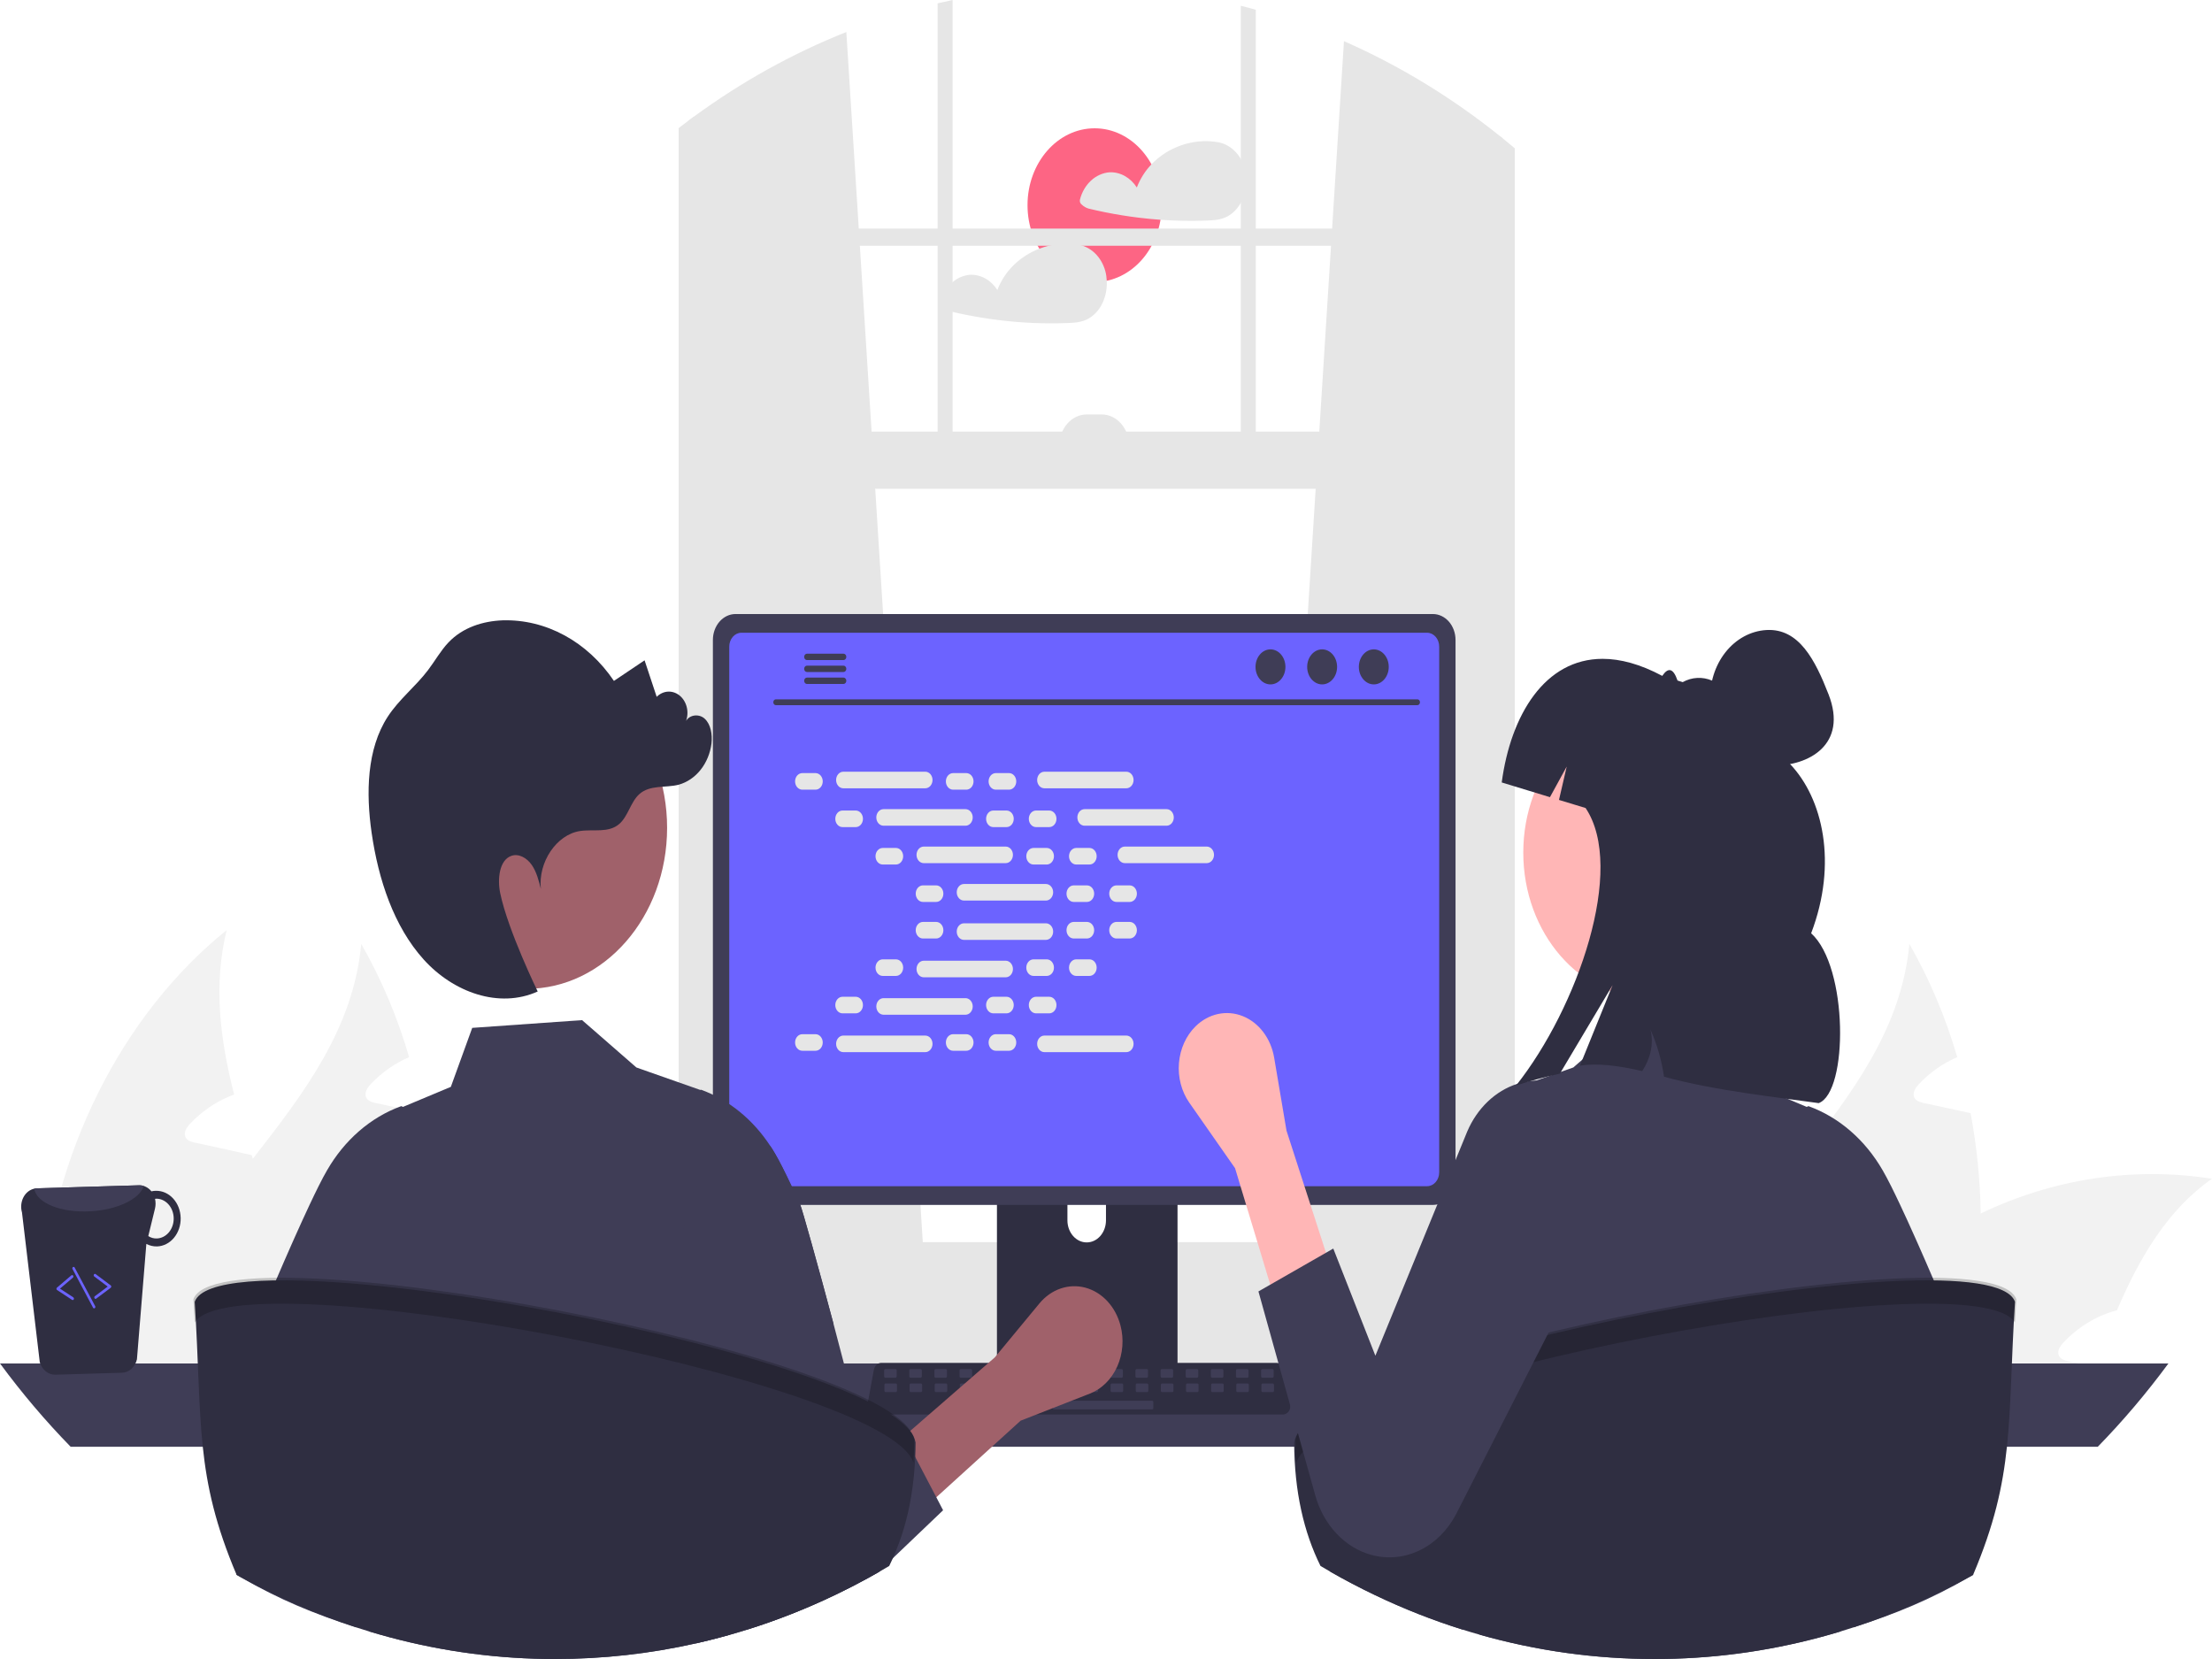 <svg width="200" height="150" viewBox="0 0 200 150" fill="none" xmlns="http://www.w3.org/2000/svg">
<g clip-path="url(#clip0_26_132)">
<path d="M98.972 25.5C102.323 25.5 105.039 22.389 105.039 18.55C105.039 14.712 102.323 11.6 98.972 11.6C95.621 11.6 92.904 14.712 92.904 18.55C92.904 22.389 95.621 25.5 98.972 25.5Z" fill="#FD6584"/>
<path d="M112.551 15.259C112.38 14.617 112.048 14.045 111.597 13.616C111.146 13.186 110.595 12.917 110.013 12.841C109.999 12.84 109.985 12.84 109.972 12.841C109.955 12.835 109.939 12.831 109.922 12.828C107.89 12.526 105.632 13.26 104.111 14.858C103.547 15.442 103.096 16.155 102.787 16.951C102.505 16.51 102.133 16.155 101.705 15.915C101.276 15.676 100.803 15.559 100.326 15.577C99.711 15.623 99.123 15.886 98.644 16.329C98.164 16.772 97.815 17.374 97.644 18.052C97.626 18.135 97.631 18.223 97.659 18.302C97.687 18.381 97.737 18.448 97.801 18.492C97.984 18.671 98.201 18.798 98.435 18.862C98.937 18.984 99.444 19.096 99.951 19.197C100.941 19.395 101.938 19.556 102.939 19.679C103.6 19.76 104.263 19.824 104.927 19.872C106.3 19.971 107.679 19.994 109.054 19.944C109.735 19.918 110.39 19.892 111.012 19.549C111.466 19.293 111.854 18.907 112.137 18.427C112.404 17.966 112.579 17.443 112.651 16.896C112.722 16.348 112.688 15.79 112.551 15.259Z" fill="#E6E6E6"/>
<path d="M100.069 25.385C100.057 25.093 100.015 24.805 99.942 24.526C99.77 23.883 99.438 23.312 98.987 22.882C98.535 22.453 97.984 22.183 97.401 22.108C97.388 22.106 97.376 22.106 97.363 22.108C97.345 22.102 97.328 22.098 97.31 22.095C96.186 21.937 95.045 22.071 93.972 22.488C92.323 23.12 90.875 24.395 90.178 26.218C89.895 25.776 89.524 25.421 89.094 25.181C88.665 24.942 88.192 24.826 87.714 24.843C87.099 24.89 86.512 25.152 86.032 25.595C85.552 26.038 85.203 26.64 85.033 27.319C85.015 27.401 85.021 27.489 85.049 27.568C85.077 27.647 85.127 27.713 85.19 27.759C85.373 27.937 85.59 28.064 85.824 28.128C86.328 28.25 86.833 28.362 87.342 28.464C88.332 28.662 89.328 28.822 90.328 28.945C92.359 29.195 94.403 29.284 96.445 29.211C97.124 29.185 97.781 29.159 98.403 28.815C98.856 28.56 99.243 28.173 99.526 27.693C99.924 27.013 100.115 26.202 100.069 25.385Z" fill="#E6E6E6"/>
<path d="M179.088 109.717C179.176 114.456 178.605 119.18 177.397 123.714C177.355 123.878 177.304 124.043 177.253 124.208H152.359C152.715 122.2 153.28 120.249 154.042 118.396C156.114 113.359 159.496 109.048 162.836 104.767C167.436 98.868 171.926 93.018 172.637 85.346C174.46 88.53 175.915 91.972 176.966 95.585C175.68 96.13 174.499 96.96 173.491 98.025C173.212 98.326 172.916 98.762 173.059 99.178C173.195 99.527 173.567 99.643 173.896 99.721C174.691 99.895 175.486 100.069 176.281 100.234C176.907 100.379 177.541 100.515 178.175 100.65C178.733 103.632 179.038 106.668 179.088 109.717Z" fill="#F2F2F2"/>
<path d="M200 106.578C196.009 109.358 193.472 113.659 191.4 118.473C189.598 118.944 187.933 119.946 186.572 121.379C186.285 121.679 185.989 122.115 186.141 122.532C186.268 122.881 186.648 122.997 186.978 123.074C187.764 123.249 188.568 123.423 189.354 123.588C189.278 123.791 189.202 124.004 189.126 124.208H162.743C163.941 122.357 165.267 120.621 166.709 119.016C167.022 118.657 167.343 118.318 167.673 117.97C171.036 114.488 174.898 111.696 179.089 109.717C185.69 106.555 192.91 105.472 200 106.578Z" fill="#F2F2F2"/>
<path d="M167.14 124.208H143.649C143.521 122.053 143.532 119.89 143.683 117.737C144.622 104.438 150.938 91.768 160.468 84.097C159.251 89.066 159.876 94.006 161.145 98.965C160.967 99.033 160.79 99.091 160.629 99.168C159.343 99.714 158.162 100.544 157.154 101.609C156.875 101.91 156.579 102.346 156.722 102.762C156.849 103.111 157.23 103.227 157.56 103.304C158.354 103.479 159.149 103.653 159.936 103.818C160.57 103.963 161.204 104.099 161.838 104.244C162.134 104.302 162.43 104.37 162.726 104.438C162.768 104.554 162.794 104.661 162.836 104.767C164.324 109.465 165.948 114.202 166.709 119.016C166.897 120.224 167.027 121.443 167.098 122.667C167.123 123.181 167.14 123.694 167.14 124.208Z" fill="#F2F2F2"/>
<path d="M39.114 109.717C39.201 114.456 38.63 119.18 37.423 123.714C37.38 123.878 37.33 124.043 37.279 124.208H12.384C12.74 122.2 13.305 120.249 14.067 118.396C16.139 113.359 19.521 109.048 22.861 104.767C27.462 98.868 31.952 93.018 32.662 85.346C34.485 88.53 35.941 91.972 36.991 95.585C35.705 96.13 34.524 96.96 33.516 98.025C33.237 98.326 32.941 98.762 33.085 99.178C33.22 99.527 33.592 99.643 33.922 99.721C34.717 99.895 35.512 100.069 36.306 100.234C36.932 100.379 37.566 100.515 38.201 100.65C38.758 103.632 39.064 106.668 39.114 109.717Z" fill="#F2F2F2"/>
<path d="M60.026 106.578C56.034 109.358 53.498 113.659 51.426 118.473C49.623 118.944 47.959 119.946 46.597 121.379C46.31 121.679 46.014 122.115 46.166 122.532C46.293 122.881 46.674 122.997 47.003 123.074C47.79 123.249 48.593 123.423 49.379 123.588C49.303 123.791 49.227 124.004 49.151 124.208H22.769C23.966 122.357 25.293 120.621 26.734 119.016C27.047 118.657 27.369 118.318 27.698 117.97C31.061 114.488 34.923 111.696 39.114 109.717C45.716 106.555 52.935 105.472 60.026 106.578Z" fill="#F2F2F2"/>
<path d="M27.166 124.208H3.675C3.547 122.053 3.558 119.89 3.709 117.737C4.647 104.438 10.964 91.768 20.494 84.097C19.276 89.066 19.902 94.006 21.17 98.965C20.993 99.033 20.815 99.091 20.654 99.168C19.368 99.714 18.187 100.544 17.179 101.609C16.9 101.91 16.604 102.346 16.748 102.762C16.875 103.111 17.255 103.227 17.585 103.304C18.38 103.479 19.175 103.653 19.961 103.818C20.595 103.963 21.229 104.099 21.864 104.244C22.16 104.302 22.456 104.37 22.752 104.438C22.794 104.554 22.819 104.661 22.861 104.767C24.35 109.465 25.973 114.202 26.734 119.016C26.923 120.224 27.052 121.443 27.123 122.667C27.149 123.181 27.166 123.694 27.166 124.208Z" fill="#F2F2F2"/>
<path d="M114.618 112.91L135.607 115.045L135.832 115.068V12.476C135.757 12.416 135.682 12.356 135.607 12.296C131.233 8.791 126.501 5.912 121.516 3.722L120.444 20.667L120.346 22.219L119.285 39.023L118.958 44.193L114.656 112.312L114.618 112.91Z" fill="#E6E6E6"/>
<path d="M62.711 10.565C62.561 10.675 62.411 10.784 62.261 10.899V115.068L62.711 115.021L83.474 112.91L83.435 112.312L79.133 44.193L78.806 39.023L77.745 22.219L77.647 20.667L76.522 2.897C71.672 4.823 67.036 7.397 62.711 10.565Z" fill="#E6E6E6"/>
<path d="M62.261 10.899C61.959 11.122 61.657 11.351 61.359 11.583V116.489C61.359 119.11 62.716 121.307 64.529 121.867C64.826 121.959 65.131 122.005 65.438 122.005H132.88C133.187 122.005 133.492 121.959 133.787 121.867C134.461 121.653 135.072 121.234 135.555 120.654C136.476 119.526 136.979 118.033 136.959 116.489V13.408C136.587 13.093 136.212 12.78 135.832 12.476C135.757 12.416 135.682 12.356 135.607 12.296V116.489C135.608 116.827 135.573 117.163 135.503 117.491C135.182 119.04 134.126 120.175 132.88 120.175H65.438C63.934 120.175 62.711 118.522 62.711 116.489V10.565C62.561 10.675 62.411 10.784 62.261 10.899Z" fill="#E6E6E6"/>
<path d="M136.283 20.668H62.035V22.22H136.283V20.668Z" fill="#E6E6E6"/>
<path d="M113.543 0.882C113.093 0.755 112.643 0.635 112.189 0.523V42.641H113.543V0.882Z" fill="#E6E6E6"/>
<path d="M86.13 0C85.677 0.096 85.225 0.195 84.775 0.302V42.641H86.13V0Z" fill="#E6E6E6"/>
<path d="M47.478 119.29C47.477 120.18 47.626 121.062 47.916 121.888C48.028 122.208 48.161 122.518 48.314 122.814C48.512 123.201 48.742 123.566 49 123.902C49.571 124.648 50.274 125.245 51.063 125.653C51.851 126.062 52.707 126.274 53.572 126.274H142.49C144.106 126.274 145.656 125.538 146.799 124.229C147.942 122.92 148.584 121.144 148.584 119.293C148.584 117.441 147.942 115.665 146.799 114.356C145.656 113.047 144.106 112.311 142.49 112.311H53.572C51.957 112.313 50.408 113.049 49.265 114.357C48.123 115.666 47.48 117.439 47.478 119.29Z" fill="#E6E6E6"/>
<path d="M62.035 44.193L135.832 44.193V39.023L62.035 39.023V44.193Z" fill="#E6E6E6"/>
<path d="M102.093 40.316H95.774C95.774 39.561 96.035 38.838 96.501 38.305C96.966 37.772 97.598 37.472 98.256 37.472H99.61C99.936 37.472 100.259 37.545 100.56 37.688C100.861 37.831 101.135 38.041 101.366 38.305C101.596 38.569 101.779 38.882 101.904 39.227C102.029 39.572 102.093 39.942 102.093 40.316Z" fill="#E6E6E6"/>
<path d="M0 123.278C1.974 125.957 4.109 128.475 6.39 130.813H189.67C191.951 128.475 194.086 125.957 196.06 123.278H0Z" fill="#3F3D56"/>
<path d="M90.14 98.079V124.774H106.467V98.079C106.467 97.887 106.414 97.7 106.314 97.545C106.215 97.39 106.075 97.276 105.915 97.22C105.839 97.191 105.76 97.177 105.681 97.178H90.929C90.826 97.178 90.723 97.201 90.627 97.246C90.532 97.291 90.445 97.358 90.372 97.441C90.298 97.525 90.24 97.624 90.201 97.734C90.161 97.843 90.141 97.96 90.14 98.079ZM96.512 107.251C96.516 106.725 96.702 106.222 97.028 105.852C97.355 105.481 97.795 105.274 98.255 105.274C98.714 105.274 99.155 105.481 99.481 105.852C99.808 106.222 99.993 106.725 99.998 107.251V110.349C99.995 110.877 99.811 111.382 99.484 111.754C99.157 112.126 98.716 112.335 98.255 112.335C97.794 112.335 97.352 112.126 97.026 111.754C96.699 111.382 96.514 110.877 96.512 110.349V107.251Z" fill="#2F2E41"/>
<path d="M90.09 123.921V126.495C90.091 126.628 90.137 126.756 90.219 126.851C90.301 126.945 90.412 126.999 90.529 127H106.078C106.195 126.999 106.306 126.946 106.389 126.851C106.471 126.756 106.517 126.628 106.517 126.495V123.921H90.09Z" fill="#3F3D56"/>
<path d="M64.457 57.858V106.601C64.457 107.222 64.673 107.817 65.056 108.257C65.439 108.696 65.959 108.943 66.502 108.943H129.558C130.101 108.943 130.621 108.696 131.004 108.257C131.387 107.817 131.603 107.222 131.603 106.601V57.858C131.602 57.237 131.386 56.643 131.003 56.204C130.62 55.766 130.1 55.519 129.558 55.518H66.502C65.96 55.519 65.44 55.766 65.057 56.204C64.674 56.643 64.458 57.237 64.457 57.858Z" fill="#3F3D56"/>
<path d="M65.936 58.465V105.999C65.936 106.331 66.052 106.649 66.257 106.884C66.461 107.119 66.739 107.251 67.029 107.251H129.033C129.323 107.251 129.601 107.119 129.806 106.884C130.011 106.649 130.126 106.331 130.126 105.999V58.465C130.126 58.132 130.011 57.814 129.806 57.578C129.601 57.343 129.323 57.211 129.033 57.21H67.029C66.739 57.211 66.461 57.343 66.256 57.578C66.051 57.814 65.936 58.132 65.936 58.465Z" fill="#6C63FF"/>
<path d="M78.579 127.606C78.642 127.697 78.722 127.77 78.814 127.82C78.905 127.87 79.005 127.896 79.106 127.895H115.995C116.096 127.895 116.195 127.869 116.286 127.819C116.377 127.77 116.458 127.697 116.521 127.608C116.585 127.518 116.63 127.413 116.654 127.301C116.677 127.188 116.679 127.071 116.658 126.958L116.086 123.843C116.062 123.715 116.011 123.597 115.937 123.499C115.863 123.4 115.769 123.324 115.663 123.278C115.586 123.243 115.505 123.226 115.422 123.226H79.676C79.594 123.226 79.512 123.243 79.436 123.278C79.33 123.324 79.235 123.4 79.162 123.499C79.088 123.597 79.037 123.715 79.013 123.843L78.44 126.958C78.42 127.071 78.422 127.188 78.446 127.3C78.47 127.412 78.515 127.517 78.579 127.606Z" fill="#2F2E41"/>
<path d="M114.135 124.568H115.049C115.11 124.568 115.16 124.511 115.16 124.441V123.914C115.16 123.844 115.11 123.787 115.049 123.787H114.135C114.074 123.787 114.024 123.844 114.024 123.914V124.441C114.024 124.511 114.074 124.568 114.135 124.568Z" fill="#3F3D56"/>
<path d="M111.863 124.568H112.777C112.838 124.568 112.888 124.511 112.888 124.441V123.914C112.888 123.844 112.838 123.787 112.777 123.787H111.863C111.801 123.787 111.752 123.844 111.752 123.914V124.441C111.752 124.511 111.801 124.568 111.863 124.568Z" fill="#3F3D56"/>
<path d="M109.59 124.568H110.505C110.566 124.568 110.615 124.511 110.615 124.441V123.914C110.615 123.844 110.566 123.787 110.505 123.787H109.59C109.529 123.787 109.479 123.844 109.479 123.914V124.441C109.479 124.511 109.529 124.568 109.59 124.568Z" fill="#3F3D56"/>
<path d="M107.318 124.568H108.232C108.294 124.568 108.343 124.511 108.343 124.441V123.914C108.343 123.844 108.294 123.787 108.232 123.787H107.318C107.257 123.787 107.207 123.844 107.207 123.914V124.441C107.207 124.511 107.257 124.568 107.318 124.568Z" fill="#3F3D56"/>
<path d="M105.046 124.568H105.96C106.021 124.568 106.071 124.511 106.071 124.441V123.914C106.071 123.844 106.021 123.787 105.96 123.787H105.046C104.984 123.787 104.935 123.844 104.935 123.914V124.441C104.935 124.511 104.984 124.568 105.046 124.568Z" fill="#3F3D56"/>
<path d="M102.773 124.568H103.688C103.749 124.568 103.799 124.511 103.799 124.441V123.914C103.799 123.844 103.749 123.787 103.688 123.787H102.773C102.712 123.787 102.662 123.844 102.662 123.914V124.441C102.662 124.511 102.712 124.568 102.773 124.568Z" fill="#3F3D56"/>
<path d="M100.501 124.568H101.415C101.477 124.568 101.526 124.511 101.526 124.441V123.914C101.526 123.844 101.477 123.787 101.415 123.787H100.501C100.44 123.787 100.39 123.844 100.39 123.914V124.441C100.39 124.511 100.44 124.568 100.501 124.568Z" fill="#3F3D56"/>
<path d="M98.229 124.568H99.143C99.204 124.568 99.254 124.511 99.254 124.441V123.914C99.254 123.844 99.204 123.787 99.143 123.787H98.229C98.167 123.787 98.118 123.844 98.118 123.914V124.441C98.118 124.511 98.167 124.568 98.229 124.568Z" fill="#3F3D56"/>
<path d="M95.957 124.568H96.871C96.932 124.568 96.982 124.511 96.982 124.441V123.914C96.982 123.844 96.932 123.787 96.871 123.787H95.957C95.895 123.787 95.846 123.844 95.846 123.914V124.441C95.846 124.511 95.895 124.568 95.957 124.568Z" fill="#3F3D56"/>
<path d="M93.684 124.568H94.599C94.66 124.568 94.71 124.511 94.71 124.441V123.914C94.71 123.844 94.66 123.787 94.599 123.787H93.684C93.623 123.787 93.573 123.844 93.573 123.914V124.441C93.573 124.511 93.623 124.568 93.684 124.568Z" fill="#3F3D56"/>
<path d="M91.412 124.568H92.326C92.387 124.568 92.437 124.511 92.437 124.441V123.914C92.437 123.844 92.387 123.787 92.326 123.787H91.412C91.35 123.787 91.301 123.844 91.301 123.914V124.441C91.301 124.511 91.35 124.568 91.412 124.568Z" fill="#3F3D56"/>
<path d="M89.14 124.568H90.054C90.115 124.568 90.165 124.511 90.165 124.441V123.914C90.165 123.844 90.115 123.787 90.054 123.787H89.14C89.078 123.787 89.029 123.844 89.029 123.914V124.441C89.029 124.511 89.078 124.568 89.14 124.568Z" fill="#3F3D56"/>
<path d="M86.867 124.568H87.781C87.843 124.568 87.892 124.511 87.892 124.441V123.914C87.892 123.844 87.843 123.787 87.781 123.787H86.867C86.806 123.787 86.756 123.844 86.756 123.914V124.441C86.756 124.511 86.806 124.568 86.867 124.568Z" fill="#3F3D56"/>
<path d="M84.595 124.568H85.509C85.57 124.568 85.62 124.511 85.62 124.441V123.914C85.62 123.844 85.57 123.787 85.509 123.787H84.595C84.534 123.787 84.484 123.844 84.484 123.914V124.441C84.484 124.511 84.534 124.568 84.595 124.568Z" fill="#3F3D56"/>
<path d="M82.323 124.568H83.237C83.298 124.568 83.348 124.511 83.348 124.441V123.914C83.348 123.844 83.298 123.787 83.237 123.787H82.323C82.261 123.787 82.212 123.844 82.212 123.914V124.441C82.212 124.511 82.261 124.568 82.323 124.568Z" fill="#3F3D56"/>
<path d="M80.05 124.568H80.965C81.026 124.568 81.075 124.511 81.075 124.441V123.914C81.075 123.844 81.026 123.787 80.965 123.787H80.05C79.989 123.787 79.939 123.844 79.939 123.914V124.441C79.939 124.511 79.989 124.568 80.05 124.568Z" fill="#3F3D56"/>
<path d="M114.162 125.869H115.076C115.137 125.869 115.187 125.812 115.187 125.742V125.215C115.187 125.145 115.137 125.088 115.076 125.088H114.162C114.101 125.088 114.051 125.145 114.051 125.215V125.742C114.051 125.812 114.101 125.869 114.162 125.869Z" fill="#3F3D56"/>
<path d="M111.89 125.869H112.804C112.865 125.869 112.915 125.812 112.915 125.742V125.215C112.915 125.145 112.865 125.088 112.804 125.088H111.89C111.828 125.088 111.779 125.145 111.779 125.215V125.742C111.779 125.812 111.828 125.869 111.89 125.869Z" fill="#3F3D56"/>
<path d="M109.617 125.869H110.531C110.593 125.869 110.642 125.812 110.642 125.742V125.215C110.642 125.145 110.593 125.088 110.531 125.088H109.617C109.556 125.088 109.506 125.145 109.506 125.215V125.742C109.506 125.812 109.556 125.869 109.617 125.869Z" fill="#3F3D56"/>
<path d="M107.345 125.869H108.259C108.32 125.869 108.37 125.812 108.37 125.742V125.215C108.37 125.145 108.32 125.088 108.259 125.088H107.345C107.284 125.088 107.234 125.145 107.234 125.215V125.742C107.234 125.812 107.284 125.869 107.345 125.869Z" fill="#3F3D56"/>
<path d="M105.072 125.869H105.987C106.048 125.869 106.098 125.812 106.098 125.742V125.215C106.098 125.145 106.048 125.088 105.987 125.088H105.072C105.011 125.088 104.961 125.145 104.961 125.215V125.742C104.961 125.812 105.011 125.869 105.072 125.869Z" fill="#3F3D56"/>
<path d="M102.8 125.869H103.715C103.776 125.869 103.825 125.812 103.825 125.742V125.215C103.825 125.145 103.776 125.088 103.715 125.088H102.8C102.739 125.088 102.689 125.145 102.689 125.215V125.742C102.689 125.812 102.739 125.869 102.8 125.869Z" fill="#3F3D56"/>
<path d="M100.528 125.869H101.442C101.504 125.869 101.553 125.812 101.553 125.742V125.215C101.553 125.145 101.504 125.088 101.442 125.088H100.528C100.467 125.088 100.417 125.145 100.417 125.215V125.742C100.417 125.812 100.467 125.869 100.528 125.869Z" fill="#3F3D56"/>
<path d="M98.255 125.869H99.17C99.231 125.869 99.281 125.812 99.281 125.742V125.215C99.281 125.145 99.231 125.088 99.17 125.088H98.255C98.194 125.088 98.145 125.145 98.145 125.215V125.742C98.145 125.812 98.194 125.869 98.255 125.869Z" fill="#3F3D56"/>
<path d="M95.983 125.869H96.898C96.959 125.869 97.008 125.812 97.008 125.742V125.215C97.008 125.145 96.959 125.088 96.898 125.088H95.983C95.922 125.088 95.872 125.145 95.872 125.215V125.742C95.872 125.812 95.922 125.869 95.983 125.869Z" fill="#3F3D56"/>
<path d="M93.711 125.869H94.625C94.687 125.869 94.736 125.812 94.736 125.742V125.215C94.736 125.145 94.687 125.088 94.625 125.088H93.711C93.65 125.088 93.6 125.145 93.6 125.215V125.742C93.6 125.812 93.65 125.869 93.711 125.869Z" fill="#3F3D56"/>
<path d="M91.439 125.869H92.353C92.414 125.869 92.464 125.812 92.464 125.742V125.215C92.464 125.145 92.414 125.088 92.353 125.088H91.439C91.377 125.088 91.328 125.145 91.328 125.215V125.742C91.328 125.812 91.377 125.869 91.439 125.869Z" fill="#3F3D56"/>
<path d="M89.166 125.869H90.081C90.142 125.869 90.192 125.812 90.192 125.742V125.215C90.192 125.145 90.142 125.088 90.081 125.088H89.166C89.105 125.088 89.055 125.145 89.055 125.215V125.742C89.055 125.812 89.105 125.869 89.166 125.869Z" fill="#3F3D56"/>
<path d="M86.894 125.869H87.808C87.87 125.869 87.919 125.812 87.919 125.742V125.215C87.919 125.145 87.87 125.088 87.808 125.088H86.894C86.833 125.088 86.783 125.145 86.783 125.215V125.742C86.783 125.812 86.833 125.869 86.894 125.869Z" fill="#3F3D56"/>
<path d="M84.622 125.869H85.536C85.597 125.869 85.647 125.812 85.647 125.742V125.215C85.647 125.145 85.597 125.088 85.536 125.088H84.622C84.561 125.088 84.511 125.145 84.511 125.215V125.742C84.511 125.812 84.561 125.869 84.622 125.869Z" fill="#3F3D56"/>
<path d="M82.35 125.869H83.264C83.325 125.869 83.375 125.812 83.375 125.742V125.215C83.375 125.145 83.325 125.088 83.264 125.088H82.35C82.288 125.088 82.239 125.145 82.239 125.215V125.742C82.239 125.812 82.288 125.869 82.35 125.869Z" fill="#3F3D56"/>
<path d="M80.077 125.869H80.991C81.053 125.869 81.102 125.812 81.102 125.742V125.215C81.102 125.145 81.053 125.088 80.991 125.088H80.077C80.016 125.088 79.966 125.145 79.966 125.215V125.742C79.966 125.812 80.016 125.869 80.077 125.869Z" fill="#3F3D56"/>
<path d="M95.302 127.431H104.169C104.23 127.431 104.28 127.374 104.28 127.304V126.777C104.28 126.707 104.23 126.65 104.169 126.65H95.302C95.24 126.65 95.191 126.707 95.191 126.777V127.304C95.191 127.374 95.24 127.431 95.302 127.431Z" fill="#3F3D56"/>
<path d="M70.144 63.758H128.162C128.222 63.757 128.28 63.728 128.322 63.679C128.364 63.629 128.388 63.563 128.388 63.494C128.388 63.425 128.364 63.358 128.322 63.309C128.28 63.26 128.222 63.231 128.162 63.23H70.144C70.084 63.231 70.027 63.26 69.984 63.309C69.942 63.358 69.919 63.425 69.919 63.494C69.919 63.563 69.942 63.629 69.984 63.679C70.027 63.728 70.084 63.757 70.144 63.758Z" fill="#3F3D56"/>
<path d="M124.213 61.88C124.959 61.88 125.565 61.171 125.565 60.297C125.565 59.422 124.959 58.713 124.213 58.713C123.466 58.713 122.861 59.422 122.861 60.297C122.861 61.171 123.466 61.88 124.213 61.88Z" fill="#3F3D56"/>
<path d="M119.542 61.88C120.288 61.88 120.894 61.171 120.894 60.297C120.894 59.422 120.288 58.713 119.542 58.713C118.795 58.713 118.189 59.422 118.189 60.297C118.189 61.171 118.795 61.88 119.542 61.88Z" fill="#3F3D56"/>
<path d="M114.871 61.88C115.617 61.88 116.223 61.171 116.223 60.297C116.223 59.422 115.617 58.713 114.871 58.713C114.124 58.713 113.519 59.422 113.519 60.297C113.519 61.171 114.124 61.88 114.871 61.88Z" fill="#3F3D56"/>
<path d="M72.71 59.394C72.709 59.431 72.716 59.468 72.728 59.503C72.74 59.538 72.758 59.569 72.781 59.596C72.805 59.622 72.832 59.644 72.862 59.658C72.892 59.672 72.924 59.68 72.957 59.68H76.275C76.34 59.678 76.403 59.647 76.448 59.594C76.494 59.54 76.52 59.468 76.52 59.392C76.52 59.317 76.494 59.245 76.448 59.191C76.403 59.138 76.34 59.107 76.275 59.105H72.957C72.891 59.106 72.828 59.137 72.781 59.191C72.735 59.245 72.709 59.318 72.71 59.394Z" fill="#3F3D56"/>
<path d="M72.71 60.474C72.709 60.511 72.716 60.549 72.728 60.583C72.74 60.618 72.758 60.649 72.781 60.676C72.805 60.703 72.832 60.724 72.862 60.738C72.892 60.753 72.924 60.76 72.957 60.76H76.275C76.34 60.759 76.403 60.728 76.449 60.674C76.495 60.62 76.52 60.548 76.52 60.473C76.52 60.398 76.495 60.325 76.449 60.272C76.403 60.218 76.34 60.187 76.275 60.185H72.957C72.891 60.186 72.828 60.217 72.781 60.271C72.735 60.325 72.709 60.398 72.71 60.474Z" fill="#3F3D56"/>
<path d="M72.71 61.552C72.709 61.627 72.735 61.7 72.781 61.755C72.828 61.809 72.891 61.84 72.957 61.841H76.275C76.34 61.839 76.403 61.808 76.448 61.754C76.494 61.7 76.52 61.628 76.52 61.553C76.52 61.478 76.494 61.406 76.448 61.352C76.403 61.298 76.34 61.267 76.275 61.265H72.957C72.924 61.266 72.892 61.273 72.862 61.288C72.832 61.302 72.805 61.323 72.781 61.35C72.758 61.376 72.74 61.408 72.728 61.443C72.716 61.477 72.709 61.514 72.71 61.552Z" fill="#3F3D56"/>
<path d="M73.735 69.9H72.543C72.181 69.9 71.888 70.236 71.888 70.65C71.888 71.064 72.181 71.399 72.543 71.399H73.735C74.096 71.399 74.389 71.064 74.389 70.65C74.389 70.236 74.096 69.9 73.735 69.9Z" fill="#E6E6E6"/>
<path d="M87.369 69.9H86.177C85.815 69.9 85.522 70.236 85.522 70.65C85.522 71.064 85.815 71.399 86.177 71.399H87.369C87.73 71.399 88.023 71.064 88.023 70.65C88.023 70.236 87.73 69.9 87.369 69.9Z" fill="#E6E6E6"/>
<path d="M91.231 69.9H90.039C89.678 69.9 89.385 70.236 89.385 70.65C89.385 71.064 89.678 71.399 90.039 71.399H91.231C91.593 71.399 91.886 71.064 91.886 70.65C91.886 70.236 91.593 69.9 91.231 69.9Z" fill="#E6E6E6"/>
<path d="M83.66 69.775H76.251C75.89 69.775 75.597 70.111 75.597 70.525C75.597 70.939 75.89 71.274 76.251 71.274H83.66C84.022 71.274 84.315 70.939 84.315 70.525C84.315 70.111 84.022 69.775 83.66 69.775Z" fill="#E6E6E6"/>
<path d="M101.839 69.775H94.43C94.068 69.775 93.775 70.111 93.775 70.525C93.775 70.939 94.068 71.274 94.43 71.274H101.839C102.2 71.274 102.493 70.939 102.493 70.525C102.493 70.111 102.2 69.775 101.839 69.775Z" fill="#E6E6E6"/>
<path d="M77.37 73.284H76.178C75.817 73.284 75.524 73.62 75.524 74.034C75.524 74.448 75.817 74.783 76.178 74.783H77.37C77.732 74.783 78.025 74.448 78.025 74.034C78.025 73.62 77.732 73.284 77.37 73.284Z" fill="#E6E6E6"/>
<path d="M91.004 73.284H89.812C89.451 73.284 89.158 73.62 89.158 74.034C89.158 74.448 89.451 74.783 89.812 74.783H91.004C91.366 74.783 91.659 74.448 91.659 74.034C91.659 73.62 91.366 73.284 91.004 73.284Z" fill="#E6E6E6"/>
<path d="M94.867 73.284H93.675C93.314 73.284 93.021 73.62 93.021 74.034C93.021 74.448 93.314 74.783 93.675 74.783H94.867C95.229 74.783 95.522 74.448 95.522 74.034C95.522 73.62 95.229 73.284 94.867 73.284Z" fill="#E6E6E6"/>
<path d="M87.296 73.159H79.887C79.525 73.159 79.232 73.495 79.232 73.909C79.232 74.323 79.525 74.658 79.887 74.658H87.296C87.657 74.658 87.95 74.323 87.95 73.909C87.95 73.495 87.657 73.159 87.296 73.159Z" fill="#E6E6E6"/>
<path d="M105.474 73.159H98.065C97.704 73.159 97.411 73.495 97.411 73.909C97.411 74.323 97.704 74.658 98.065 74.658H105.474C105.836 74.658 106.129 74.323 106.129 73.909C106.129 73.495 105.836 73.159 105.474 73.159Z" fill="#E6E6E6"/>
<path d="M81.006 76.668H79.814C79.453 76.668 79.16 77.003 79.16 77.417C79.16 77.831 79.453 78.167 79.814 78.167H81.006C81.368 78.167 81.661 77.831 81.661 77.417C81.661 77.003 81.368 76.668 81.006 76.668Z" fill="#E6E6E6"/>
<path d="M94.64 76.668H93.448C93.086 76.668 92.793 77.003 92.793 77.417C92.793 77.831 93.086 78.167 93.448 78.167H94.64C95.001 78.167 95.294 77.831 95.294 77.417C95.294 77.003 95.001 76.668 94.64 76.668Z" fill="#E6E6E6"/>
<path d="M98.503 76.668H97.311C96.95 76.668 96.656 77.003 96.656 77.417C96.656 77.831 96.95 78.167 97.311 78.167H98.503C98.864 78.167 99.157 77.831 99.157 77.417C99.157 77.003 98.864 76.668 98.503 76.668Z" fill="#E6E6E6"/>
<path d="M90.932 76.543H83.523C83.161 76.543 82.868 76.878 82.868 77.292C82.868 77.706 83.161 78.042 83.523 78.042H90.932C91.293 78.042 91.586 77.706 91.586 77.292C91.586 76.878 91.293 76.543 90.932 76.543Z" fill="#E6E6E6"/>
<path d="M109.11 76.543H101.701C101.34 76.543 101.047 76.878 101.047 77.292C101.047 77.706 101.34 78.042 101.701 78.042H109.11C109.472 78.042 109.765 77.706 109.765 77.292C109.765 76.878 109.472 76.543 109.11 76.543Z" fill="#E6E6E6"/>
<path d="M84.642 80.052H83.45C83.088 80.052 82.795 80.387 82.795 80.801C82.795 81.215 83.088 81.551 83.45 81.551H84.642C85.003 81.551 85.296 81.215 85.296 80.801C85.296 80.387 85.003 80.052 84.642 80.052Z" fill="#E6E6E6"/>
<path d="M98.276 80.052H97.084C96.722 80.052 96.429 80.387 96.429 80.801C96.429 81.215 96.722 81.551 97.084 81.551H98.276C98.637 81.551 98.93 81.215 98.93 80.801C98.93 80.387 98.637 80.052 98.276 80.052Z" fill="#E6E6E6"/>
<path d="M102.139 80.052H100.947C100.585 80.052 100.292 80.387 100.292 80.801C100.292 81.215 100.585 81.551 100.947 81.551H102.139C102.5 81.551 102.793 81.215 102.793 80.801C102.793 80.387 102.5 80.052 102.139 80.052Z" fill="#E6E6E6"/>
<path d="M94.567 79.927H87.158C86.797 79.927 86.504 80.262 86.504 80.676C86.504 81.09 86.797 81.426 87.158 81.426H94.567C94.929 81.426 95.222 81.09 95.222 80.676C95.222 80.262 94.929 79.927 94.567 79.927Z" fill="#E6E6E6"/>
<path d="M87.369 93.507H86.177C85.815 93.507 85.522 93.843 85.522 94.257C85.522 94.671 85.815 95.006 86.177 95.006H87.369C87.73 95.006 88.023 94.671 88.023 94.257C88.023 93.843 87.73 93.507 87.369 93.507Z" fill="#E6E6E6"/>
<path d="M91.231 93.507H90.039C89.678 93.507 89.385 93.843 89.385 94.257C89.385 94.671 89.678 95.006 90.039 95.006H91.231C91.593 95.006 91.886 94.671 91.886 94.257C91.886 93.843 91.593 93.507 91.231 93.507Z" fill="#E6E6E6"/>
<path d="M101.839 93.632H94.43C94.068 93.632 93.775 93.968 93.775 94.382C93.775 94.796 94.068 95.131 94.43 95.131H101.839C102.2 95.131 102.493 94.796 102.493 94.382C102.493 93.968 102.2 93.632 101.839 93.632Z" fill="#E6E6E6"/>
<path d="M73.735 93.507H72.543C72.181 93.507 71.888 93.843 71.888 94.257C71.888 94.671 72.181 95.006 72.543 95.006H73.735C74.096 95.006 74.389 94.671 74.389 94.257C74.389 93.843 74.096 93.507 73.735 93.507Z" fill="#E6E6E6"/>
<path d="M83.66 93.632H76.251C75.89 93.632 75.597 93.968 75.597 94.382C75.597 94.796 75.89 95.131 76.251 95.131H83.66C84.022 95.131 84.315 94.796 84.315 94.382C84.315 93.968 84.022 93.632 83.66 93.632Z" fill="#E6E6E6"/>
<path d="M77.37 90.123H76.178C75.817 90.123 75.524 90.459 75.524 90.873C75.524 91.287 75.817 91.623 76.178 91.623H77.37C77.732 91.623 78.025 91.287 78.025 90.873C78.025 90.459 77.732 90.123 77.37 90.123Z" fill="#E6E6E6"/>
<path d="M91.004 90.123H89.812C89.451 90.123 89.158 90.459 89.158 90.873C89.158 91.287 89.451 91.623 89.812 91.623H91.004C91.366 91.623 91.659 91.287 91.659 90.873C91.659 90.459 91.366 90.123 91.004 90.123Z" fill="#E6E6E6"/>
<path d="M94.867 90.123H93.675C93.314 90.123 93.021 90.459 93.021 90.873C93.021 91.287 93.314 91.623 93.675 91.623H94.867C95.229 91.623 95.522 91.287 95.522 90.873C95.522 90.459 95.229 90.123 94.867 90.123Z" fill="#E6E6E6"/>
<path d="M87.296 90.248H79.887C79.525 90.248 79.232 90.584 79.232 90.998C79.232 91.412 79.525 91.748 79.887 91.748H87.296C87.657 91.748 87.95 91.412 87.95 90.998C87.95 90.584 87.657 90.248 87.296 90.248Z" fill="#E6E6E6"/>
<path d="M81.006 86.739H79.814C79.453 86.739 79.16 87.075 79.16 87.489C79.16 87.903 79.453 88.239 79.814 88.239H81.006C81.368 88.239 81.661 87.903 81.661 87.489C81.661 87.075 81.368 86.739 81.006 86.739Z" fill="#E6E6E6"/>
<path d="M94.64 86.739H93.448C93.086 86.739 92.793 87.075 92.793 87.489C92.793 87.903 93.086 88.239 93.448 88.239H94.64C95.001 88.239 95.294 87.903 95.294 87.489C95.294 87.075 95.001 86.739 94.64 86.739Z" fill="#E6E6E6"/>
<path d="M98.503 86.739H97.311C96.95 86.739 96.656 87.075 96.656 87.489C96.656 87.903 96.95 88.239 97.311 88.239H98.503C98.864 88.239 99.157 87.903 99.157 87.489C99.157 87.075 98.864 86.739 98.503 86.739Z" fill="#E6E6E6"/>
<path d="M90.932 86.864H83.523C83.161 86.864 82.868 87.2 82.868 87.614C82.868 88.028 83.161 88.364 83.523 88.364H90.932C91.293 88.364 91.586 88.028 91.586 87.614C91.586 87.2 91.293 86.864 90.932 86.864Z" fill="#E6E6E6"/>
<path d="M84.642 83.356H83.45C83.088 83.356 82.795 83.691 82.795 84.105C82.795 84.519 83.088 84.855 83.45 84.855H84.642C85.003 84.855 85.296 84.519 85.296 84.105C85.296 83.691 85.003 83.356 84.642 83.356Z" fill="#E6E6E6"/>
<path d="M98.276 83.356H97.084C96.722 83.356 96.429 83.691 96.429 84.105C96.429 84.519 96.722 84.855 97.084 84.855H98.276C98.637 84.855 98.93 84.519 98.93 84.105C98.93 83.691 98.637 83.356 98.276 83.356Z" fill="#E6E6E6"/>
<path d="M102.139 83.356H100.947C100.585 83.356 100.292 83.691 100.292 84.105C100.292 84.519 100.585 84.855 100.947 84.855H102.139C102.5 84.855 102.793 84.519 102.793 84.105C102.793 83.691 102.5 83.356 102.139 83.356Z" fill="#E6E6E6"/>
<path d="M94.567 83.481H87.158C86.797 83.481 86.504 83.816 86.504 84.23C86.504 84.644 86.797 84.98 87.158 84.98H94.567C94.929 84.98 95.222 84.644 95.222 84.23C95.222 83.816 94.929 83.481 94.567 83.481Z" fill="#E6E6E6"/>
<path d="M79.511 142.108C79.461 142.137 79.411 142.165 79.361 142.191C79.045 142.371 78.727 142.548 78.406 142.722C77.448 143.245 76.477 143.743 75.493 144.214C72.906 145.453 70.252 146.499 67.547 147.345C67.093 144.099 66.652 136.444 66.229 130.814C66.15 129.754 66.07 128.768 65.991 127.896C65.915 126.751 65.772 125.614 65.561 124.491C65.54 124.403 65.511 124.319 65.472 124.239C65.516 124.689 65.561 126.032 65.604 127.896C65.627 128.768 65.647 129.754 65.67 130.814C65.777 136.233 65.888 143.607 66 147.806C65.684 147.894 65.366 147.983 65.048 148.066C64.848 148.121 64.645 148.173 64.443 148.222C64.198 148.285 63.952 148.347 63.707 148.404C63.45 148.467 63.193 148.527 62.937 148.584C58.741 149.528 54.474 150.002 50.198 150C49.914 150 49.632 149.997 49.348 149.995C49.262 149.995 49.175 149.992 49.087 149.99C48.837 149.984 48.578 149.979 48.314 149.971C43.261 149.811 38.24 148.982 33.353 147.501L33.551 130.814L33.585 127.896L33.599 126.79C33.486 127.145 33.419 127.518 33.399 127.896C33.319 128.606 33.237 129.614 33.156 130.814C32.844 135.437 32.524 142.894 32.192 147.137C28.263 145.856 25.391 144.687 21.801 142.631C21.662 142.553 21.521 142.472 21.383 142.392C21.408 142.191 21.435 141.991 21.46 141.785C21.867 138.547 21.387 134.333 21.837 130.814C22.18 128.099 22.535 125.491 22.892 123.278C23.323 120.615 23.762 118.523 24.196 117.505C24.696 116.331 25.196 115.175 25.68 114.069C25.889 113.593 26.094 113.125 26.296 112.666C26.405 112.419 26.514 112.174 26.62 111.935C27.107 110.844 27.566 109.837 27.986 108.944C28.282 108.317 28.554 107.749 28.804 107.252C29.097 106.666 29.356 106.182 29.57 105.815C31.148 103.076 33.495 101.036 36.223 100.034L36.291 100.013L36.357 100.044L36.432 100.083L40.763 98.269L42.697 92.936L52.629 92.236L54.234 93.633L55.054 94.349L55.929 95.112L57.538 96.515L57.994 96.676L58.674 96.916L63.321 98.55L63.368 98.527L63.437 98.548C65.919 99.458 68.092 101.232 69.654 103.623C69.808 103.853 69.951 104.089 70.09 104.329C70.467 104.969 70.976 105.982 71.576 107.252C71.824 107.775 72.085 108.343 72.36 108.944C72.526 109.306 73.957 114.423 75.35 119.65C76.652 124.543 77.92 129.533 78.086 130.814C78.116 131.051 78.147 131.29 78.177 131.527C78.366 133.008 78.552 134.499 78.731 135.955C78.997 138.112 79.256 140.195 79.504 142.056C79.506 142.074 79.509 142.09 79.511 142.108Z" fill="#3F3D56"/>
<path opacity="0.2" d="M68.985 123.266L67.054 114.731L65.349 122.096L68.985 123.266Z" fill="black"/>
<path d="M3.597 123.167C3.697 123.501 3.887 123.79 4.139 123.993C4.392 124.195 4.694 124.301 5.002 124.295L11.022 124.117C11.332 124.11 11.632 123.988 11.877 123.77C12.122 123.551 12.299 123.248 12.381 122.905L13.232 112.47C13.535 112.627 13.864 112.705 14.195 112.697C14.777 112.68 15.33 112.399 15.731 111.916C16.132 111.433 16.35 110.787 16.335 110.12C16.32 109.453 16.075 108.821 15.653 108.361C15.231 107.901 14.667 107.652 14.085 107.669C13.953 107.669 13.82 107.684 13.691 107.716C13.55 107.541 13.378 107.402 13.188 107.308C12.997 107.214 12.791 107.166 12.583 107.169L3.323 107.443C3.247 107.446 3.17 107.457 3.095 107.475C2.892 107.519 2.699 107.611 2.53 107.747C2.361 107.883 2.219 108.058 2.114 108.262C2.009 108.466 1.944 108.693 1.922 108.929C1.9 109.164 1.923 109.402 1.988 109.626L3.597 123.167ZM13.407 111.762L14.013 109.275C14.082 108.988 14.084 108.685 14.018 108.397C14.047 108.397 14.073 108.381 14.103 108.381C14.518 108.371 14.92 108.55 15.221 108.88C15.521 109.209 15.695 109.661 15.705 110.137C15.715 110.613 15.559 111.074 15.273 111.419C14.986 111.764 14.592 111.965 14.176 111.977C13.908 111.987 13.642 111.913 13.407 111.762Z" fill="#2F2E41"/>
<path d="M3.095 107.475C3.292 108.767 5.51 109.676 8.177 109.518C10.63 109.388 12.635 108.402 13.002 107.233C12.867 107.187 12.725 107.165 12.583 107.169L3.324 107.443C3.247 107.446 3.17 107.457 3.095 107.475Z" fill="#3F3D56"/>
<path d="M8.666 117.433C8.678 117.43 8.69 117.424 8.701 117.416L10.008 116.436C10.024 116.424 10.037 116.408 10.046 116.389C10.055 116.37 10.059 116.349 10.059 116.327C10.059 116.306 10.055 116.284 10.046 116.265C10.037 116.246 10.024 116.23 10.008 116.218L8.649 115.199C8.637 115.189 8.623 115.183 8.608 115.18C8.593 115.176 8.578 115.176 8.564 115.18C8.549 115.183 8.535 115.19 8.523 115.2C8.51 115.209 8.5 115.222 8.491 115.236C8.483 115.25 8.478 115.266 8.475 115.283C8.472 115.3 8.472 115.317 8.475 115.334C8.478 115.351 8.484 115.367 8.493 115.381C8.501 115.395 8.512 115.407 8.525 115.416L9.738 116.327L8.576 117.198C8.554 117.215 8.537 117.241 8.529 117.27C8.522 117.3 8.524 117.331 8.534 117.36C8.545 117.388 8.564 117.411 8.588 117.424C8.613 117.438 8.64 117.441 8.666 117.433Z" fill="#6C63FF"/>
<path d="M6.601 117.543C6.623 117.536 6.643 117.522 6.658 117.503C6.673 117.484 6.683 117.46 6.686 117.434C6.689 117.408 6.685 117.382 6.675 117.359C6.665 117.336 6.65 117.316 6.63 117.303L5.425 116.512L6.59 115.521C6.602 115.511 6.612 115.498 6.619 115.483C6.627 115.469 6.632 115.453 6.634 115.436C6.636 115.419 6.636 115.402 6.632 115.385C6.628 115.368 6.622 115.353 6.613 115.339C6.604 115.325 6.593 115.314 6.58 115.305C6.567 115.296 6.553 115.291 6.538 115.288C6.524 115.286 6.509 115.286 6.494 115.291C6.48 115.295 6.466 115.302 6.454 115.312L5.15 116.422C5.135 116.435 5.123 116.452 5.115 116.471C5.107 116.491 5.103 116.512 5.104 116.534C5.106 116.556 5.111 116.576 5.121 116.595C5.131 116.613 5.145 116.628 5.161 116.639L6.517 117.529C6.542 117.546 6.573 117.551 6.601 117.543Z" fill="#6C63FF"/>
<path d="M8.536 118.292C8.547 118.289 8.558 118.284 8.567 118.277C8.58 118.268 8.591 118.257 8.6 118.243C8.609 118.229 8.615 118.214 8.619 118.197C8.622 118.18 8.623 118.163 8.621 118.146C8.618 118.129 8.613 118.113 8.605 118.098L6.752 114.608C6.736 114.579 6.711 114.558 6.682 114.55C6.653 114.542 6.622 114.548 6.596 114.565C6.571 114.583 6.552 114.612 6.545 114.646C6.538 114.679 6.543 114.714 6.558 114.744L8.411 118.234C8.424 118.258 8.443 118.276 8.465 118.287C8.488 118.297 8.513 118.299 8.536 118.292Z" fill="#6C63FF"/>
<path d="M178.411 142.391C178.272 142.472 178.131 142.552 177.992 142.63C174.402 144.687 171.53 145.856 167.601 147.136C167.269 142.893 166.949 135.436 166.638 130.813C166.556 129.613 166.474 128.606 166.395 127.895C166.374 127.517 166.307 127.145 166.195 126.789L166.208 127.895L166.242 130.813L166.44 147.501C161.553 148.982 156.532 149.811 151.479 149.971C151.215 149.979 150.956 149.984 150.706 149.989C150.618 149.992 150.532 149.994 150.445 149.994C150.161 149.997 149.879 149.999 149.595 149.999C144.27 150.004 138.964 149.267 133.794 147.805C133.905 143.607 134.016 136.232 134.123 130.813C134.146 129.754 134.166 128.767 134.189 127.895C134.232 126.032 134.278 124.688 134.321 124.238C134.283 124.318 134.253 124.403 134.232 124.491C134.022 125.613 133.878 126.751 133.803 127.895C133.723 128.767 133.644 129.754 133.564 130.813C133.141 136.443 132.701 144.099 132.246 147.344C129.541 146.498 126.887 145.452 124.3 144.213C122.937 143.562 121.597 142.86 120.282 142.107C120.532 140.233 120.794 138.133 121.062 135.954C121.271 134.265 121.487 132.529 121.707 130.813C122.048 128.163 133.628 99.549 136.357 98.547L136.425 98.526L136.473 98.55L141.12 96.915L141.799 96.676L142.256 96.514L143.865 95.111L144.739 94.349L145.56 93.633L147.164 92.235L157.096 92.935L159.03 98.269L163.361 100.083L163.436 100.044L163.502 100.013L163.57 100.033C166.298 101.035 168.646 103.075 170.223 105.815C170.437 106.182 170.696 106.666 170.989 107.251C171.239 107.749 171.512 108.316 171.807 108.943C172.228 109.836 172.687 110.843 173.173 111.934C173.28 112.174 173.389 112.418 173.498 112.665C173.7 113.124 173.905 113.591 174.114 114.068C174.598 115.175 175.097 116.33 175.597 117.504C176.031 118.522 176.47 120.615 176.902 123.278C177.258 125.49 177.613 128.098 177.956 130.813C178.406 134.332 177.927 138.546 178.333 141.785C178.358 141.99 178.386 142.191 178.411 142.391Z" fill="#3F3D56"/>
<path d="M149.281 90.32C155.66 90.32 160.832 84.396 160.832 77.088C160.832 69.78 155.66 63.856 149.281 63.856C142.901 63.856 137.729 69.78 137.729 77.088C137.729 84.396 142.901 90.32 149.281 90.32Z" fill="#FFB6B6"/>
<path opacity="0.2" d="M130.808 123.266L132.739 114.731L134.444 122.096L130.808 123.266Z" fill="black"/>
<path d="M182.187 117.705C181.496 128.606 182.212 133.406 178.399 142.394C174.93 144.339 171.316 145.926 167.601 147.136C167.215 147.261 166.828 147.383 166.44 147.501C161.553 148.982 156.533 149.811 151.479 149.971C151.216 149.979 150.957 149.984 150.707 149.989C150.618 149.992 150.532 149.994 150.445 149.994C150.161 149.997 149.879 149.999 149.595 149.999C144.27 150.004 138.964 149.267 133.794 147.805C133.276 147.659 132.76 147.506 132.246 147.344C129.541 146.498 126.887 145.452 124.3 144.213C122.937 143.562 121.597 142.86 120.283 142.107C119.985 141.936 119.687 141.764 119.394 141.587C117.888 138.552 117.031 134.861 117.013 130.425C118.056 122.783 179.883 111.114 182.187 117.705Z" fill="#2F2E41"/>
<path opacity="0.2" d="M182.185 119.572C182.221 118.897 182.26 118.2 182.306 117.474C180.002 110.883 118.175 122.552 117.132 130.194C117.134 130.895 117.161 131.575 117.205 132.239C119.73 124.696 178.467 113.605 182.185 119.572Z" fill="black"/>
<path d="M115.475 118.219L120.55 115.312L116.321 102.232L115.206 95.636C115.061 94.779 114.723 93.981 114.224 93.32C113.726 92.66 113.084 92.162 112.365 91.874C111.645 91.587 110.873 91.521 110.124 91.683C109.375 91.845 108.676 92.229 108.098 92.797C107.24 93.639 106.702 94.829 106.597 96.117C106.491 97.405 106.826 98.689 107.531 99.699L111.669 105.623L115.475 118.219Z" fill="#FFB6B6"/>
<path d="M120.55 112.89L113.783 116.766L118.919 135.197C119.287 136.52 119.948 137.712 120.838 138.657C121.727 139.602 122.814 140.267 123.994 140.589C125.449 140.986 126.976 140.842 128.354 140.177C129.733 139.513 130.891 138.363 131.66 136.894L145.277 110.158C146.242 108.316 146.54 106.114 146.107 104.024C145.674 101.933 144.545 100.12 142.96 98.97C142.108 98.352 141.152 97.946 140.154 97.779C139.155 97.612 138.138 97.688 137.167 98.001C136.196 98.315 135.293 98.859 134.518 99.598C133.743 100.338 133.112 101.256 132.667 102.293L124.356 122.579L120.55 112.89Z" fill="#3F3D56"/>
<path d="M47.607 89.407C54.626 89.407 60.317 82.889 60.317 74.848C60.317 66.807 54.626 60.288 47.607 60.288C40.587 60.288 34.897 66.807 34.897 74.848C34.897 82.889 40.587 89.407 47.607 89.407Z" fill="#A0616A"/>
<path d="M35.049 64.815C36.083 63.219 37.568 62.085 38.704 60.584C39.328 59.76 39.845 58.827 40.546 58.089C41.848 56.719 43.669 56.158 45.436 56.088C47.373 56.031 49.294 56.497 51.044 57.449C52.794 58.4 54.323 59.81 55.509 61.565C56.433 60.944 57.357 60.324 58.28 59.704C58.645 60.804 59.01 61.904 59.375 63.004C59.674 62.706 60.056 62.539 60.453 62.532C60.85 62.526 61.236 62.681 61.542 62.969C61.849 63.258 62.056 63.661 62.128 64.108C62.2 64.555 62.131 65.017 61.934 65.411C62.154 64.633 63.161 64.468 63.716 64.982C64.272 65.496 64.42 66.411 64.33 67.222C64.216 68.112 63.873 68.942 63.343 69.607C62.815 70.271 62.124 70.739 61.361 70.951C60.156 71.258 58.753 70.935 57.788 71.818C57.015 72.526 56.782 73.815 55.992 74.499C55.02 75.343 53.645 74.953 52.436 75.139C50.321 75.465 48.646 77.943 48.901 80.371C48.709 79.605 48.508 78.817 48.074 78.195C47.639 77.572 46.908 77.151 46.242 77.38C45.141 77.758 44.96 79.478 45.227 80.758C45.935 84.155 48.617 89.646 48.617 89.646C45.134 91.22 40.985 89.731 38.298 86.745C35.61 83.759 34.211 79.53 33.601 75.299C33.084 71.71 33.157 67.736 35.049 64.815Z" fill="#2F2E41"/>
<path d="M163.757 84.383C166.175 78.032 164.805 72.188 161.857 69.088V69.085C160.698 66.11 159.158 63.814 157.395 63.275C156.542 62.648 155.715 61.911 154.797 61.537C154.37 61.353 153.914 61.271 153.458 61.295C153.002 61.318 152.555 61.448 152.143 61.675L151.675 61.531C151.277 60.368 150.812 60.344 150.294 61.11C148.298 60.045 146.501 59.569 144.901 59.569C139.684 59.569 136.598 64.629 135.78 70.746L140.141 72.076L141.656 69.309L140.957 72.326L143.363 73.057C147.026 78.521 142.643 91.124 137.087 98.136C138.409 97.717 139.727 97.363 141.038 97.075L145.806 89.068L142.852 96.356C144.386 96.098 146.342 96.346 148.48 96.843C149.201 95.765 149.58 94.328 149.207 93.048C149.817 94.398 150.237 95.85 150.453 97.35C154.965 98.613 161.121 99.261 164.439 99.74C167.119 98.738 167.126 87.418 163.757 84.383Z" fill="#2F2E41"/>
<path d="M165.33 62.78C167.101 67.323 163.528 69.277 160.254 69.222C157.295 69.172 154.781 66.792 154.63 63.407C154.558 61.782 155.052 60.19 156.004 58.982C156.956 57.773 158.288 57.048 159.707 56.965C162.661 56.792 164.124 59.686 165.33 62.78Z" fill="#2F2E41"/>
<path d="M83.163 136.735L80.245 131.16L89.946 122.73L93.979 117.852C94.503 117.218 95.163 116.753 95.893 116.503C96.624 116.253 97.398 116.227 98.14 116.427C98.881 116.627 99.564 117.047 100.12 117.644C100.676 118.242 101.085 118.996 101.306 119.831C101.635 121.068 101.531 122.404 101.016 123.555C100.501 124.706 99.616 125.584 98.547 126.002L92.279 128.453L83.163 136.735Z" fill="#A0616A"/>
<path d="M85.271 136.551L80.729 140.887L79.504 142.056L79.361 142.191C79.045 142.371 78.727 142.548 78.407 142.722C77.448 143.245 76.477 143.743 75.493 144.214C72.907 145.453 70.252 146.499 67.547 147.345C67.034 147.506 66.518 147.66 66 147.806C65.684 147.894 65.366 147.983 65.048 148.066C64.848 148.121 64.645 148.173 64.443 148.222C64.198 148.285 63.952 148.347 63.707 148.404C63.45 148.467 63.194 148.527 62.937 148.584C62.246 147.831 61.696 146.925 61.32 145.921C60.944 144.917 60.751 143.835 60.751 142.743C60.751 142.673 60.751 142.6 60.753 142.527L61.482 121.097L61.805 111.599C61.855 109.451 62.636 107.41 63.981 105.913C65.327 104.416 67.13 103.581 69.006 103.587C69.224 103.587 69.44 103.6 69.654 103.623C69.808 103.853 69.951 104.089 70.09 104.329C70.467 104.969 70.976 105.982 71.576 107.252C71.824 107.775 72.085 108.343 72.36 108.944C72.526 109.306 73.957 114.423 75.35 119.65L74.737 125.108L73.628 134.947L78.177 131.527L81.381 129.117L81.76 129.843L82.749 131.733L84.658 135.377L85.271 136.551Z" fill="#3F3D56"/>
<path d="M82.781 130.426C82.779 130.868 82.77 131.303 82.749 131.733C82.702 132.917 82.582 134.097 82.39 135.262C82.076 137.219 81.517 139.114 80.729 140.887C80.624 141.124 80.513 141.358 80.4 141.587C80.106 141.764 79.809 141.936 79.511 142.108C79.461 142.137 79.411 142.165 79.361 142.191C78.095 142.912 76.806 143.586 75.494 144.214C72.907 145.453 70.252 146.499 67.547 147.345C67.034 147.506 66.518 147.66 66 147.806C64.989 148.092 63.968 148.352 62.937 148.584C58.741 149.528 54.474 150.002 50.198 150C49.914 150 49.632 149.997 49.348 149.995C49.262 149.995 49.176 149.992 49.087 149.99C48.837 149.984 48.578 149.979 48.315 149.971C43.261 149.811 38.241 148.982 33.354 147.501C32.965 147.384 32.578 147.263 32.192 147.137C28.477 145.926 24.864 144.339 21.394 142.394C17.581 133.406 18.297 128.606 17.606 117.705C19.024 113.647 43.013 116.513 61.483 121.097C66.495 122.341 71.099 123.713 74.737 125.108C78.495 126.548 81.22 128.01 82.288 129.385C82.537 129.669 82.709 130.031 82.781 130.426Z" fill="#2F2E41"/>
<path opacity="0.2" d="M17.608 119.572C17.572 118.897 17.533 118.2 17.487 117.474C19.791 110.883 81.618 122.552 82.661 130.194C82.658 130.895 82.632 131.575 82.588 132.239C80.062 124.696 21.326 113.605 17.608 119.572Z" fill="black"/>
</g>
<defs>
<clipPath id="clip0_26_132">
<rect width="200" height="150" fill="white"/>
</clipPath>
</defs>
</svg>
